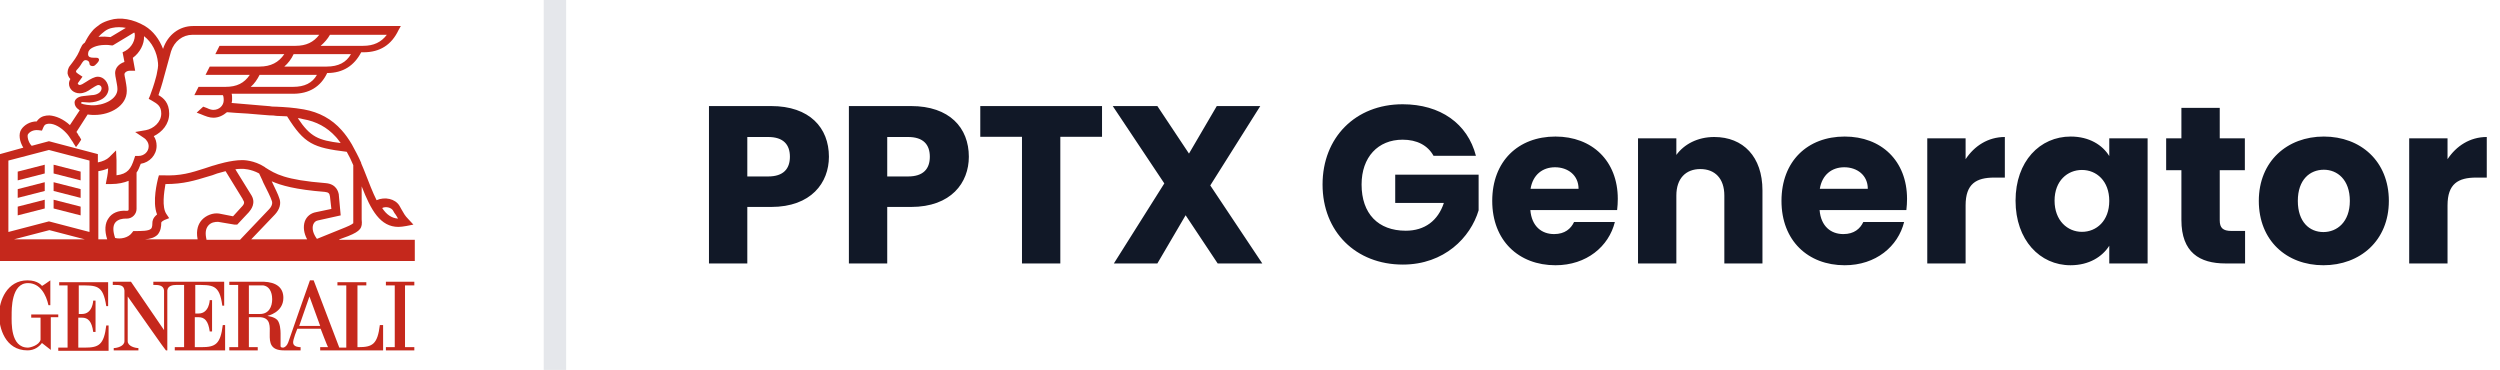 <svg width="223" height="33" viewBox="0 0 223 33" fill="none" xmlns="http://www.w3.org/2000/svg">
<g clip-path="url(#clip0_1_161)">
<path d="M7.026 27.966V25.459C8.606 25.459 9.188 25.377 9.479 27.308H9.645V25.171H5.28V25.459H6.028V31.007H5.197V31.294H9.686V29.034H9.479C9.271 30.76 8.813 31.007 7.566 31.007H6.984V28.336H7.317C7.857 28.336 8.19 28.664 8.315 29.61H8.522V26.815H8.315C8.315 26.815 8.273 28.007 7.317 28.007H7.026V27.966Z" fill="#C5281C"/>
<path d="M5.238 28.048H2.785V28.336H3.617V30.308C3.492 30.801 2.702 31.007 2.494 31.007C0.915 31.007 1.039 28.747 1.039 28.13C1.039 27.596 0.998 25.253 2.494 25.253C3.575 25.253 4.116 26.281 4.323 27.226H4.49C4.49 26.856 4.49 25.007 4.49 25.007C4.49 25.007 3.741 25.541 3.741 25.5C3.741 25.5 3.409 25.007 2.453 25.007C0.623 25.007 -0.083 26.815 -0.083 28.089C-0.083 29.24 0.457 31.253 2.453 31.253C3.076 31.253 3.492 30.925 3.741 30.596L4.531 31.212V28.294H5.197V28.048H5.238Z" fill="#C5281C"/>
<path d="M33.882 28.993C33.674 30.719 33.217 30.966 31.97 30.966H31.886V25.459H32.676V25.171H30.099V25.459H30.889V31.007H30.265L27.979 25.007H27.646C27.646 25.007 25.734 30.431 25.734 30.473C25.734 30.473 25.609 30.925 25.276 31.007C24.985 31.007 25.027 30.884 25.027 30.801V29.733C25.027 29.445 24.985 28.829 24.736 28.541C24.403 28.212 23.863 28.212 23.863 28.171C23.863 28.171 25.276 27.884 25.276 26.569C25.276 25.623 24.611 25.171 23.53 25.13H20.454V25.418H21.244V30.966H20.454V31.253H22.99V30.966H22.2V28.294H23.239C25.069 28.459 22.907 31.253 25.318 31.253H26.814V30.966C26.731 30.966 26.191 30.966 26.149 30.596C26.108 30.308 26.523 29.322 26.523 29.322H28.602C28.602 29.322 29.226 30.966 29.267 30.966H28.561V31.253H34.173V28.993H33.882ZM23.198 28.007H22.2V25.459H23.489C24.237 25.582 24.279 26.445 24.279 26.692C24.279 27.349 23.988 28.007 23.198 28.007ZM26.69 29.075L27.604 26.445L28.561 29.075H26.69Z" fill="#C5281C"/>
<path d="M17.377 25.418C18.957 25.418 19.581 25.336 19.83 27.267H19.997V25.13H13.677V25.418H13.844C14.052 25.418 14.592 25.418 14.634 25.911V29.445L11.682 25.13H10.06V25.418H10.31C10.643 25.418 11.058 25.418 11.1 25.911V30.431C11.1 30.884 10.435 31.048 10.144 31.048V31.253H12.347V31.048C12.056 31.048 11.391 30.884 11.391 30.431V26.445C12.555 28.089 14.758 31.253 14.8 31.253H14.925V25.911C14.966 25.459 15.465 25.418 15.714 25.418H16.421V30.966H15.59V31.253H20.08V28.993H19.872C19.664 30.719 19.207 30.966 17.959 30.966H17.377V28.294H17.71C18.25 28.294 18.583 28.623 18.708 29.569H18.916V26.774H18.708C18.708 26.774 18.666 27.966 17.71 27.966H17.419V25.418H17.377Z" fill="#C5281C"/>
<path d="M36.958 25.459V25.13H34.422V25.459H35.212V30.966H34.422V31.253H36.958V30.966H36.127V25.459H36.958Z" fill="#C5281C"/>
<path d="M30.265 21.349L31.055 21.062C32.178 20.61 32.344 20.322 32.261 19.582V16.623C33.092 18.76 33.924 20.24 35.545 20.24C35.753 20.24 36.002 20.199 36.252 20.157L36.875 20.034L36.418 19.541C36.127 19.253 36.002 19.007 35.836 18.719C35.753 18.596 35.711 18.473 35.628 18.349C35.254 17.733 34.339 17.527 33.591 17.856C33.258 17.199 32.926 16.336 32.51 15.267L32.427 15.062C32.344 14.897 32.302 14.733 32.219 14.569V14.527C31.97 13.952 31.679 13.418 31.388 12.884C31.097 12.39 30.806 11.979 30.473 11.61C29.6 10.623 28.477 10.007 27.106 9.76C26.149 9.596 25.484 9.555 24.611 9.514C24.445 9.514 24.237 9.514 24.071 9.473C23.697 9.432 22.907 9.39 22.117 9.308C21.576 9.267 21.078 9.226 20.662 9.185C20.703 9.062 20.703 8.938 20.703 8.815C20.703 8.651 20.703 8.486 20.662 8.363H26.149C27.563 8.363 28.602 7.747 29.184 6.514C30.598 6.514 31.596 5.856 32.219 4.664H32.427C33.882 4.664 34.921 4.007 35.545 2.692L35.753 2.322H17.211C16.006 2.322 14.966 3.103 14.551 4.336V4.377C14.218 3.514 13.678 2.774 12.929 2.322C11.89 1.705 10.726 1.5 9.811 1.788C9.52 1.87 9.188 1.993 8.938 2.158C8.73 2.322 8.398 2.527 8.19 2.815C7.94 3.103 7.733 3.473 7.566 3.801C7.442 3.884 7.358 3.966 7.317 4.048L7.109 4.459V4.5C6.86 5.075 6.527 5.486 6.278 5.815C6.028 6.103 6.028 6.39 6.028 6.555C6.07 6.76 6.153 6.925 6.278 7.048C6.194 7.171 6.153 7.336 6.153 7.459C6.153 7.952 6.569 8.322 7.109 8.322C7.483 8.322 7.816 8.158 8.148 7.911C8.273 7.829 8.647 7.582 8.772 7.582C8.938 7.582 9.063 7.705 9.063 7.87C9.063 8.281 8.564 8.486 8.19 8.486L7.442 8.568C6.901 8.61 6.652 8.897 6.652 9.144C6.652 9.39 6.776 9.555 6.86 9.637L6.901 9.678L7.109 9.842L6.236 11.158C5.654 10.623 4.989 10.336 4.407 10.294C4.033 10.294 3.7 10.377 3.451 10.623C3.367 10.706 3.326 10.747 3.284 10.829C2.661 10.829 2.162 11.158 1.912 11.527C1.621 11.938 1.746 12.637 2.079 13.171L0 13.747V23.281H37V21.39H30.265V21.349ZM35.046 18.76C35.129 18.884 35.171 19.007 35.254 19.089C35.337 19.212 35.42 19.336 35.503 19.5C34.921 19.459 34.464 19.13 34.09 18.555C34.422 18.39 34.88 18.514 35.046 18.76ZM27.023 10.623C28.228 10.829 29.184 11.363 29.933 12.185C30.099 12.349 30.224 12.555 30.39 12.76C28.394 12.514 27.688 12.226 26.565 10.541C26.732 10.541 26.856 10.582 27.023 10.623ZM26.149 7.747H22.366C22.699 7.459 22.948 7.089 23.156 6.678H28.27C27.854 7.418 27.147 7.747 26.149 7.747ZM29.143 5.938H25.36C25.692 5.651 25.983 5.281 26.191 4.829H31.305C30.889 5.568 30.182 5.938 29.143 5.938ZM29.434 3.103H34.506C34.007 3.76 33.342 4.089 32.385 4.089H28.602C28.935 3.801 29.226 3.473 29.434 3.103ZM8.813 3.267C8.938 3.103 9.146 2.938 9.354 2.774C9.52 2.651 9.77 2.527 10.019 2.486C10.393 2.404 10.809 2.404 11.225 2.486L9.853 3.308C9.687 3.308 9.52 3.267 9.354 3.267C9.104 3.267 8.897 3.267 8.73 3.308C8.772 3.308 8.772 3.308 8.813 3.267ZM7.234 9.185C7.234 9.144 7.275 9.103 7.317 9.103L7.982 9.144C8.772 9.103 9.603 8.774 9.687 7.952C9.687 7.377 9.271 6.842 8.73 6.842C8.439 6.842 8.065 7.048 7.691 7.295C7.442 7.459 7.234 7.582 7.109 7.582C7.026 7.582 6.943 7.5 6.943 7.459C6.943 7.459 6.943 7.459 6.943 7.418L7.358 6.842L6.984 6.596C6.901 6.555 6.776 6.432 6.776 6.39C6.776 6.349 6.818 6.308 6.818 6.267C6.984 6.103 7.151 5.897 7.317 5.61C7.442 5.445 7.483 5.363 7.649 5.363C7.816 5.363 7.982 5.486 7.982 5.692C7.982 5.815 8.107 5.897 8.273 5.897C8.439 5.897 8.522 5.774 8.606 5.692C8.606 5.692 8.98 5.363 8.772 5.199C8.564 5.034 7.649 5.404 7.899 4.582L7.982 4.459C8.065 4.336 8.522 4.007 9.396 4.007C9.562 4.007 9.728 4.007 9.936 4.048H10.061L11.973 2.897C11.973 2.938 12.015 2.979 12.015 2.979C12.098 3.555 11.765 4.212 11.183 4.541L10.934 4.664L11.1 5.527C10.601 5.692 10.268 6.062 10.268 6.514C10.268 6.678 10.31 6.884 10.352 7.089C10.393 7.377 10.476 7.664 10.476 7.952C10.476 8.856 9.229 9.432 8.19 9.39H8.148C8.107 9.39 7.442 9.349 7.275 9.226C7.234 9.267 7.234 9.226 7.234 9.185ZM2.494 11.979C2.661 11.733 2.993 11.569 3.409 11.61L3.742 11.651L3.866 11.363C3.908 11.281 3.949 11.199 3.991 11.158C4.074 11.075 4.24 11.034 4.407 11.034C4.864 11.034 5.446 11.363 5.903 11.856C6.07 12.021 6.236 12.267 6.361 12.473C6.402 12.514 6.402 12.555 6.444 12.596C6.485 12.637 6.527 12.719 6.527 12.719C6.527 12.76 6.776 13.089 6.776 13.13C6.943 12.925 7.109 12.678 7.234 12.473V12.431C7.192 12.349 7.109 12.226 7.067 12.144L7.026 12.103C7.026 12.103 6.984 12.062 6.984 12.021C6.943 11.938 6.86 11.815 6.818 11.774L7.816 10.212C8.065 10.253 8.273 10.253 8.398 10.253H8.439C9.853 10.253 11.308 9.432 11.308 8.116V8.075C11.308 7.705 11.225 7.377 11.183 7.089C11.142 6.884 11.1 6.719 11.1 6.637C11.1 6.473 11.308 6.308 11.599 6.308H12.056L11.848 5.158C12.472 4.705 12.888 3.925 12.846 3.226C13.553 3.76 14.01 4.664 14.093 5.61C14.135 5.897 14.052 6.267 13.969 6.678L13.927 6.842C13.761 7.5 13.511 8.199 13.386 8.527L13.262 8.815L13.553 8.979C14.052 9.267 14.384 9.473 14.384 10.13C14.384 10.911 13.678 11.486 13.012 11.61L12.056 11.774L12.846 12.308C13.095 12.473 13.262 12.76 13.262 13.048C13.262 13.541 12.846 13.911 12.347 13.911H12.056L11.973 14.158C11.682 15.062 11.391 15.514 10.393 15.637C10.393 15.349 10.393 15.062 10.393 14.692C10.393 14.61 10.393 14.363 10.393 14.281L10.352 13.418L9.728 14.034C9.52 14.24 9.146 14.404 8.73 14.486V13.747L4.365 12.596L2.827 13.007C2.494 12.678 2.411 12.103 2.494 11.979ZM1.247 21.349L4.407 20.527L7.566 21.349H1.247ZM7.982 20.692L4.365 19.747L0.748 20.692V14.322L4.365 13.377L7.982 14.322V20.692ZM9.687 19.459C9.354 19.911 9.312 20.569 9.562 21.349H8.772V15.267C9.063 15.226 9.354 15.144 9.645 15.021C9.645 15.267 9.603 15.514 9.562 15.76C9.562 15.842 9.52 15.884 9.52 15.966L9.437 16.418H9.894C10.56 16.418 11.058 16.294 11.474 16.13V18.678C11.474 18.76 11.433 18.801 11.349 18.801H11.225C10.56 18.76 9.978 19.007 9.687 19.459ZM18.001 19.623C17.71 19.952 17.461 20.486 17.627 21.349H12.929C13.428 21.308 13.802 21.185 14.052 20.938C14.343 20.61 14.384 20.199 14.384 19.87C14.384 19.829 14.426 19.747 14.675 19.623L15.091 19.459L14.842 19.089C14.426 18.473 14.634 17.157 14.758 16.418H14.8C16.38 16.418 17.419 16.089 18.5 15.76C18.791 15.678 19.082 15.596 19.373 15.473C19.373 15.473 19.706 15.39 20.121 15.267L21.66 17.774V17.815C21.826 18.02 21.826 18.185 21.535 18.473L20.787 19.294L19.539 19.048C18.999 18.966 18.375 19.212 18.001 19.623ZM18.417 21.349C18.292 20.815 18.334 20.404 18.583 20.116C18.833 19.829 19.165 19.788 19.456 19.788L20.911 20.034H20.953H21.161L22.2 18.925C22.366 18.719 22.907 18.103 22.366 17.322L20.994 15.103C21.202 15.062 21.452 15.062 21.66 15.062C21.66 15.062 22.366 15.062 23.115 15.473C23.198 15.678 23.364 15.966 23.489 16.294C23.78 16.87 24.154 17.61 24.237 17.897C24.279 17.98 24.362 18.267 24.029 18.637L21.41 21.39H18.417V21.349ZM27.397 21.349H22.408L24.528 19.13C24.944 18.678 25.11 18.144 24.902 17.651C24.819 17.363 24.528 16.788 24.237 16.171C25.069 16.541 26.357 16.911 28.976 17.116C29.309 17.157 29.392 17.24 29.434 17.527L29.558 18.637L28.186 18.925C27.729 19.007 27.355 19.294 27.189 19.747C27.023 20.24 27.106 20.815 27.397 21.349ZM27.937 20.034C28.02 19.829 28.145 19.706 28.353 19.664L30.39 19.212L30.224 17.404V17.363C30.182 17.116 30.016 16.418 29.06 16.336C25.401 16.048 24.57 15.514 23.655 14.938L23.613 14.897C22.657 14.281 21.701 14.281 21.618 14.281C20.579 14.281 19.29 14.692 19.165 14.733C18.833 14.815 18.542 14.938 18.251 15.021C17.087 15.39 16.13 15.719 14.467 15.637H14.176L14.093 15.925C14.052 16.13 13.553 17.98 14.01 19.13C13.594 19.459 13.594 19.788 13.594 19.87C13.594 20.281 13.511 20.363 13.47 20.404C13.262 20.61 12.638 20.61 12.098 20.61H11.89L11.765 20.774C11.433 21.226 10.726 21.349 10.268 21.226C10.061 20.61 10.061 20.157 10.268 19.87C10.518 19.541 10.975 19.5 11.183 19.5H11.308C11.807 19.5 12.181 19.089 12.181 18.637V15.39C12.347 15.185 12.43 14.897 12.555 14.61C13.345 14.486 13.969 13.829 13.969 13.007C13.969 12.678 13.885 12.39 13.719 12.144C14.467 11.774 15.091 11.075 15.091 10.13C15.091 9.185 14.592 8.733 14.135 8.486C14.26 8.116 14.467 7.5 14.634 6.842L15.257 4.582C15.548 3.678 16.297 3.103 17.17 3.103H28.477C27.979 3.76 27.314 4.089 26.357 4.089H19.581L19.207 4.829H25.36C24.861 5.568 24.154 5.938 23.156 5.938H18.708L18.334 6.678H22.283C21.784 7.418 21.119 7.747 20.121 7.747H17.71L17.336 8.486H19.872C19.913 8.527 19.955 8.651 19.955 8.938C19.955 9.432 19.539 9.801 19.04 9.801C18.874 9.801 18.708 9.76 18.458 9.637C18.334 9.596 18.251 9.555 18.126 9.514L17.544 10.048C17.669 10.089 17.752 10.13 17.876 10.171C18.375 10.377 18.666 10.5 19.04 10.5C19.498 10.5 19.913 10.294 20.246 10.007C20.662 10.048 21.369 10.089 22.075 10.13C22.907 10.212 23.655 10.253 24.071 10.294C24.279 10.294 24.445 10.294 24.653 10.336C24.985 10.336 25.318 10.377 25.609 10.377C27.147 12.842 27.937 13.171 30.93 13.541C31.138 13.911 31.346 14.322 31.512 14.733V19.541V19.582C31.512 19.788 31.512 19.87 31.512 19.911C31.388 20.034 30.93 20.24 30.806 20.281L28.27 21.308C27.937 20.856 27.812 20.404 27.937 20.034Z" fill="#C5281C"/>
<path d="M7.192 15.308L4.781 14.692V15.473L7.192 16.089V15.308Z" fill="#C5281C"/>
<path d="M1.58 16.089L3.991 15.473V14.692L1.58 15.308V16.089Z" fill="#C5281C"/>
<path d="M1.58 17.651L3.991 17.034V16.253L1.58 16.87V17.651Z" fill="#C5281C"/>
<path d="M7.192 16.87L4.781 16.253V17.034L7.192 17.651V16.87Z" fill="#C5281C"/>
<path d="M7.192 18.431L4.781 17.815V18.596L7.192 19.212V18.431Z" fill="#C5281C"/>
<path d="M1.58 19.212L3.991 18.596V17.815L1.58 18.431V19.212Z" fill="#C5281C"/>
</g>
<path d="M50 32.5H49V0.5H50V32.5Z" fill="#D1D5DB"/>
<path d="M50 32.5H49V0.5H50V32.5Z" stroke="#E5E7EB"/>
<path d="M66.66 15.74H68.52C69.88 15.74 70.46 15.06 70.46 13.98C70.46 12.9 69.88 12.22 68.52 12.22H66.66V15.74ZM73.94 13.98C73.94 16.3 72.36 18.46 68.78 18.46H66.66V23.5H63.24V9.46H68.78C72.22 9.46 73.94 11.4 73.94 13.98ZM79.141 15.74H81.001C82.361 15.74 82.941 15.06 82.941 13.98C82.941 12.9 82.361 12.22 81.001 12.22H79.141V15.74ZM86.421 13.98C86.421 16.3 84.841 18.46 81.26 18.46H79.141V23.5H75.721V9.46H81.26C84.701 9.46 86.421 11.4 86.421 13.98ZM87.441 12.2V9.46H98.301V12.2H94.581V23.5H91.161V12.2H87.441ZM108.617 23.5L105.757 19.2L103.237 23.5H99.357L103.857 16.36L99.257 9.46H103.237L106.057 13.7L108.537 9.46H112.417L107.957 16.54L112.597 23.5H108.617ZM125.113 9.3C128.473 9.3 130.913 11.02 131.653 13.9H127.872C127.353 12.96 126.393 12.46 125.113 12.46C122.913 12.46 121.453 14.02 121.453 16.46C121.453 19.06 122.933 20.58 125.393 20.58C127.093 20.58 128.273 19.68 128.793 18.1H124.453V15.58H131.893V18.76C131.173 21.18 128.833 23.6 125.133 23.6C120.933 23.6 117.972 20.66 117.972 16.46C117.972 12.26 120.913 9.3 125.113 9.3ZM138.707 14.92C137.587 14.92 136.727 15.6 136.527 16.84H140.807C140.807 15.62 139.847 14.92 138.707 14.92ZM144.047 19.8C143.507 21.98 141.527 23.66 138.747 23.66C135.467 23.66 133.107 21.46 133.107 17.92C133.107 14.38 135.427 12.18 138.747 12.18C142.007 12.18 144.307 14.34 144.307 17.74C144.307 18.06 144.287 18.4 144.247 18.74H136.507C136.627 20.2 137.527 20.88 138.627 20.88C139.587 20.88 140.127 20.4 140.407 19.8H144.047ZM153.811 23.5V17.44C153.811 15.92 152.971 15.08 151.671 15.08C150.371 15.08 149.531 15.92 149.531 17.44V23.5H146.111V12.34H149.531V13.82C150.211 12.88 151.411 12.22 152.911 12.22C155.491 12.22 157.211 13.98 157.211 16.98V23.5H153.811ZM164.508 14.92C163.388 14.92 162.528 15.6 162.328 16.84H166.608C166.608 15.62 165.648 14.92 164.508 14.92ZM169.848 19.8C169.308 21.98 167.328 23.66 164.548 23.66C161.268 23.66 158.908 21.46 158.908 17.92C158.908 14.38 161.228 12.18 164.548 12.18C167.808 12.18 170.108 14.34 170.108 17.74C170.108 18.06 170.088 18.4 170.048 18.74H162.308C162.428 20.2 163.328 20.88 164.428 20.88C165.388 20.88 165.928 20.4 166.208 19.8H169.848ZM175.332 18.32V23.5H171.912V12.34H175.332V14.2C176.112 13.02 177.332 12.22 178.832 12.22V15.84H177.892C176.272 15.84 175.332 16.4 175.332 18.32ZM179.787 17.9C179.787 14.38 181.967 12.18 184.707 12.18C186.367 12.18 187.547 12.94 188.147 13.92V12.34H191.567V23.5H188.147V21.92C187.527 22.9 186.347 23.66 184.687 23.66C181.967 23.66 179.787 21.42 179.787 17.9ZM188.147 17.92C188.147 16.14 187.007 15.16 185.707 15.16C184.427 15.16 183.267 16.12 183.267 17.9C183.267 19.68 184.427 20.68 185.707 20.68C187.007 20.68 188.147 19.7 188.147 17.92ZM194.581 19.62V15.18H193.221V12.34H194.581V9.62H198.001V12.34H200.241V15.18H198.001V19.66C198.001 20.32 198.281 20.6 199.041 20.6H200.261V23.5H198.521C196.201 23.5 194.581 22.52 194.581 19.62ZM213.086 17.92C213.086 21.46 210.526 23.66 207.246 23.66C203.966 23.66 201.486 21.46 201.486 17.92C201.486 14.38 204.026 12.18 207.286 12.18C210.566 12.18 213.086 14.38 213.086 17.92ZM204.966 17.92C204.966 19.8 206.006 20.7 207.246 20.7C208.466 20.7 209.606 19.8 209.606 17.92C209.606 16.02 208.486 15.14 207.286 15.14C206.046 15.14 204.966 16.02 204.966 17.92ZM218.32 18.32V23.5H214.9V12.34H218.32V14.2C219.1 13.02 220.32 12.22 221.82 12.22V15.84H220.88C219.26 15.84 218.32 16.4 218.32 18.32Z" fill="#111827"/>
<defs>
<clipPath id="clip0_1_161">
<rect width="37" height="30" fill="white" transform="translate(0 1.5)"/>
</clipPath>
</defs>
</svg>
